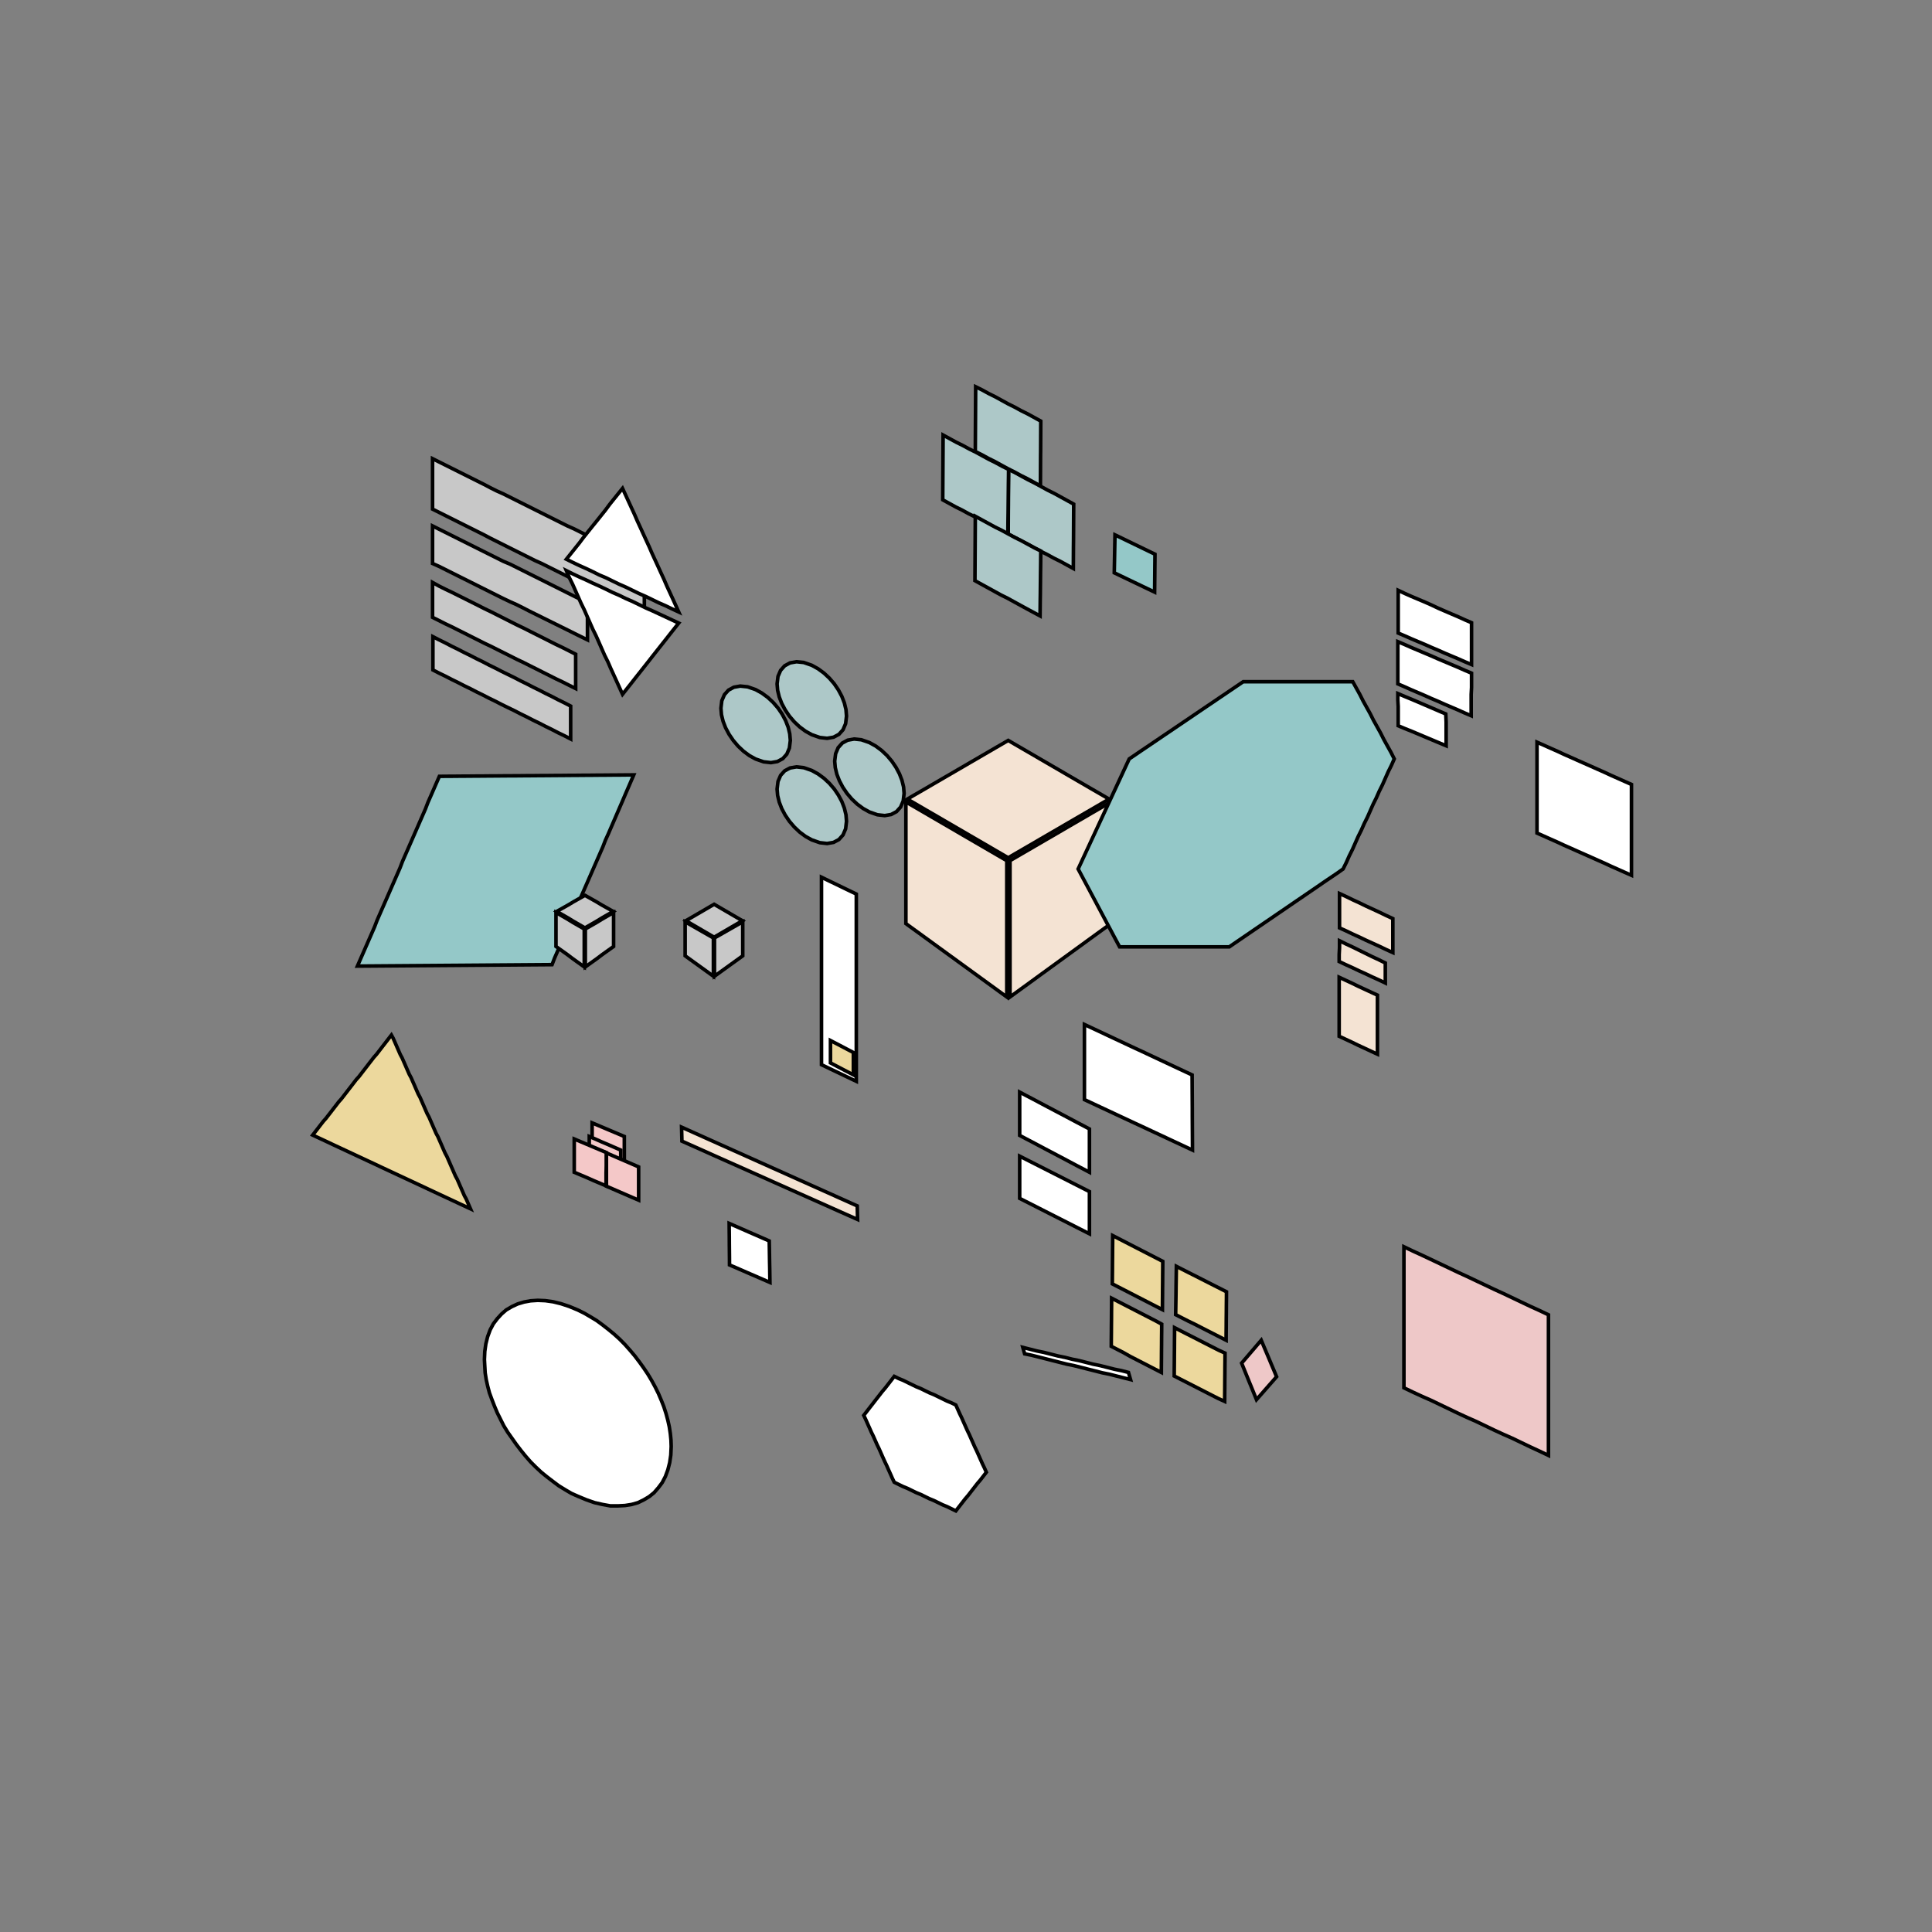 <!DOCTYPE svg>
<svg xmlns="http://www.w3.org/2000/svg" xmlns:xlink="http://www.w3.org/1999/xlink" width="1080" height="1080">
<rect width="100%" height="100%" fill="#808080" stroke="none"/>
<g transform="translate(540,540)">
<g transform="scale(2,2)">
<path stroke="rgb(0,0,0)" stroke-opacity="1" fill="rgb(148,200,200)" fill-opacity="1" id="bb1_2_" d="M-170.1 0.024 L-169.3 -1.805 L-168.5 -3.634 L-167.7 -5.463 L-166.9 -7.292 L-166.1 -9.12 L-165.3 -10.95 L-164.6 -12.78 L-163.8 -14.61 L-163 -16.44 L-162.2 -18.26 L-161.4 -20.09 L-160.6 -21.92 L-159.8 -23.75 L-159 -25.58 L-158.2 -27.41 L-157.5 -29.24 L-156.7 -31.07 L-155.9 -32.89 L-155.1 -34.72 L-154.3 -36.55 L-153.5 -38.38 L-152.7 -40.21 L-151.9 -42.04 L-151.1 -43.87 L-150.4 -45.7 L-149.6 -47.52 L-148.8 -49.35 L-148 -51.18 L-147.2 -53.01 L-145.2 -53.03 L-143.2 -53.04 L-141.2 -53.06 L-139.2 -53.07 L-137.1 -53.09 L-135.1 -53.1 L-133.1 -53.12 L-131.1 -53.13 L-129.1 -53.15 L-127.1 -53.16 L-125.1 -53.17 L-123.1 -53.19 L-121 -53.2 L-119 -53.22 L-117 -53.23 L-115 -53.25 L-113 -53.26 L-111 -53.28 L-109 -53.29 L-107 -53.31 L-104.9 -53.32 L-102.9 -53.34 L-100.9 -53.35 L-98.91 -53.37 L-96.89 -53.38 L-94.88 -53.4 L-92.87 -53.41 L-93.66 -51.58 L-94.45 -49.75 L-95.24 -47.93 L-96.02 -46.1 L-96.81 -44.27 L-97.6 -42.44 L-98.39 -40.61 L-99.18 -38.78 L-99.97 -36.95 L-100.8 -35.12 L-101.5 -33.3 L-102.3 -31.47 L-103.1 -29.64 L-103.9 -27.81 L-104.7 -25.98 L-105.5 -24.15 L-106.3 -22.32 L-107.1 -20.49 L-107.9 -18.67 L-108.6 -16.84 L-109.4 -15.01 L-110.2 -13.18 L-111 -11.35 L-111.8 -9.521 L-112.6 -7.693 L-113.4 -5.864 L-114.2 -4.035 L-115 -2.206 L-115.7 -0.378 L-117.8 -0.363 L-119.8 -0.348 L-121.8 -0.333 L-123.8 -0.318 L-125.8 -0.303 L-127.8 -0.288 L-129.8 -0.274 L-131.8 -0.259 L-133.9 -0.244 L-135.9 -0.229 L-137.9 -0.214 L-139.9 -0.199 L-141.9 -0.184 L-143.9 -0.17 L-145.9 -0.155 L-147.9 -0.14 L-149.9 -0.125 L-152 -0.11 L-154 -0.095 L-156 -0.08 L-158 -0.066 L-160 -0.051 L-162 -0.036 L-164 -0.021 L-166 -0.006 L-168.1 0.009 L-170.1 0.024 Z " />
<path stroke="rgb(0,0,0)" stroke-opacity="1" fill="rgb(236,216,157)" fill-opacity="1" id="pr2_1_" d="M72.7 104.6 L70.94 103.7 L69.18 102.8 L67.41 101.9 L65.65 101 L63.89 100.1 L62.13 99.25 L60.36 98.35 L58.6 97.45 L58.63 95.52 L58.66 93.59 L58.69 91.66 L58.71 89.74 L58.74 87.81 L58.77 85.88 L58.8 83.95 L60.55 84.84 L62.3 85.73 L64.05 86.61 L65.8 87.5 L67.55 88.39 L69.3 89.28 L71.05 90.16 L72.8 91.05 L72.79 92.99 L72.77 94.94 L72.76 96.88 L72.74 98.82 L72.73 100.8 L72.71 102.7 L72.7 104.6 Z " />
<path stroke="rgb(0,0,0)" stroke-opacity="1" fill="rgb(236,216,157)" fill-opacity="1" id="pr1_1_" d="M54.9 96.05 L53.15 95.15 L51.4 94.25 L49.65 93.35 L47.9 92.45 L46.15 91.55 L44.4 90.65 L42.65 89.75 L40.9 88.85 L40.91 86.92 L40.93 84.99 L40.94 83.06 L40.96 81.14 L40.97 79.21 L40.99 77.28 L41 75.35 L42.75 76.25 L44.5 77.15 L46.25 78.05 L48 78.95 L49.75 79.85 L51.5 80.75 L53.25 81.65 L55 82.55 L54.99 84.48 L54.97 86.41 L54.96 88.34 L54.94 90.26 L54.93 92.19 L54.91 94.12 L54.9 96.05 Z " />
<path stroke="rgb(0,0,0)" stroke-opacity="1" fill="rgb(236,216,157)" fill-opacity="1" id="pr3_1_" d="M54.6 113.6 L52.85 112.7 L51.1 111.8 L49.35 110.9 L47.6 110 L45.85 109.1 L44.1 108.1 L42.35 107.2 L40.6 106.3 L40.61 104.4 L40.63 102.5 L40.64 100.6 L40.66 98.64 L40.67 96.71 L40.69 94.78 L40.7 92.85 L42.45 93.75 L44.2 94.65 L45.95 95.55 L47.7 96.45 L49.45 97.35 L51.2 98.25 L52.95 99.15 L54.7 100.1 L54.69 102 L54.67 103.9 L54.66 105.8 L54.64 107.8 L54.63 109.7 L54.61 111.6 L54.6 113.6 Z " />
<path stroke="rgb(0,0,0)" stroke-opacity="1" fill="rgb(236,216,157)" fill-opacity="1" id="pr4_1_" d="M72.3 121.7 L70.54 120.9 L68.77 120 L67.01 119.1 L65.25 118.2 L63.49 117.3 L61.73 116.4 L59.96 115.5 L58.2 114.6 L58.21 112.7 L58.23 110.8 L58.24 108.9 L58.26 106.9 L58.27 105 L58.29 103.1 L58.3 101.1 L60.06 102 L61.82 102.9 L63.59 103.8 L65.35 104.7 L67.11 105.6 L68.87 106.5 L70.64 107.4 L72.4 108.2 L72.39 110.2 L72.37 112.1 L72.36 114 L72.34 116 L72.33 117.9 L72.31 119.8 L72.3 121.7 Z " />
<path stroke="rgb(0,0,0)" stroke-opacity="1" fill="rgb(238,200,200)" fill-opacity="1" id="ll1_1_" d="M162.8 136.8 L160.3 135.6 L157.7 134.4 L155.2 133.2 L152.7 132 L150.2 130.9 L147.6 129.7 L145.1 128.5 L142.6 127.3 L140.1 126.2 L137.5 125 L135 123.8 L132.5 122.6 L130 121.4 L127.5 120.3 L124.9 119.1 L122.4 117.9 L122.4 115.1 L122.4 112.3 L122.4 109.4 L122.4 106.6 L122.4 103.8 L122.4 101 L122.4 98.19 L122.4 95.37 L122.4 92.56 L122.4 89.74 L122.4 86.93 L122.4 84.11 L122.4 81.3 L122.4 78.48 L124.9 79.67 L127.5 80.86 L130 82.04 L132.5 83.23 L135 84.42 L137.5 85.61 L140.1 86.8 L142.6 87.99 L145.1 89.17 L147.6 90.36 L150.2 91.55 L152.7 92.74 L155.2 93.93 L157.7 95.12 L160.3 96.3 L162.8 97.49 L162.8 100.3 L162.8 103.1 L162.8 105.9 L162.8 108.7 L162.8 111.5 L162.8 114.3 L162.8 117.1 L162.8 119.9 L162.8 122.7 L162.8 125.5 L162.8 128.4 L162.8 131.2 L162.8 134 L162.8 136.8 Z " />
<path stroke="rgb(0,0,0)" stroke-opacity="1" fill="rgb(255,255,255)" fill-opacity="1" id="cl1_1_" d="M15.88 106.6 L17.85 107.1 L19.82 107.6 L21.79 108 L23.75 108.5 L25.72 109 L27.69 109.4 L29.66 109.9 L31.63 110.3 L33.6 110.8 L35.57 111.3 L37.54 111.7 L39.51 112.2 L41.48 112.7 L43.45 113.1 L45.41 113.6 L45.99 115.6 L44.02 115.1 L42.05 114.6 L40.07 114.1 L38.1 113.7 L36.13 113.2 L34.15 112.7 L32.18 112.2 L30.21 111.7 L28.23 111.3 L26.26 110.8 L24.28 110.3 L22.31 109.8 L20.34 109.3 L18.36 108.8 L16.39 108.4 L15.88 106.6 Z " />
<path stroke="rgb(0,0,0)" stroke-opacity="1" fill="rgb(255,255,255)" fill-opacity="1" id="a5_2_" d="M186 -50.75 L184.1 -51.59 L182.2 -52.44 L180.3 -53.28 L178.5 -54.12 L176.6 -54.96 L174.7 -55.81 L172.8 -56.65 L170.9 -57.49 L169 -58.34 L167.1 -59.18 L165.3 -60.02 L163.4 -60.86 L161.5 -61.71 L159.6 -62.55 L159.6 -60.6 L159.6 -58.64 L159.6 -56.69 L159.6 -54.73 L159.6 -52.78 L159.6 -50.83 L159.6 -48.87 L159.6 -46.92 L159.6 -44.97 L159.6 -43.01 L159.6 -41.06 L159.6 -39.1 L159.6 -37.15 L161.5 -36.31 L163.4 -35.46 L165.3 -34.62 L167.1 -33.78 L169 -32.94 L170.9 -32.09 L172.8 -31.25 L174.7 -30.41 L176.6 -29.56 L178.5 -28.72 L180.3 -27.88 L182.2 -27.04 L184.1 -26.19 L186 -25.35 L186 -27.3 L186 -29.26 L186 -31.21 L186 -33.17 L186 -35.12 L186 -37.07 L186 -39.03 L186 -40.98 L186 -42.93 L186 -44.89 L186 -46.84 L186 -48.8 L186 -50.75 Z " />
<path stroke="rgb(0,0,0)" stroke-opacity="1" fill="rgb(255,255,255)" fill-opacity="1" id="a6_2_" d="M63.3 51.45 L61.52 50.62 L59.75 49.79 L57.97 48.96 L56.19 48.13 L54.42 47.3 L52.64 46.47 L50.86 45.64 L49.09 44.81 L47.31 43.99 L45.54 43.16 L43.76 42.33 L41.98 41.5 L40.21 40.67 L38.43 39.84 L36.65 39.01 L34.88 38.18 L33.1 37.35 L33.1 35.25 L33.1 33.15 L33.1 31.05 L33.1 28.95 L33.1 26.85 L33.1 24.75 L33.1 22.65 L33.1 20.55 L33.1 18.45 L33.1 16.35 L34.87 17.18 L36.64 18.01 L38.41 18.84 L40.18 19.67 L41.95 20.5 L43.72 21.33 L45.49 22.16 L47.26 22.99 L49.04 23.81 L50.81 24.64 L52.58 25.47 L54.35 26.3 L56.12 27.13 L57.89 27.96 L59.66 28.79 L61.43 29.62 L63.2 30.45 L63.21 32.36 L63.22 34.27 L63.23 36.18 L63.24 38.09 L63.25 40 L63.25 41.9 L63.26 43.81 L63.27 45.72 L63.28 47.63 L63.29 49.54 L63.3 51.45 Z " />
<path stroke="rgb(0,0,0)" stroke-opacity="1" fill="rgb(148,200,200)" fill-opacity="1" id="rtr1_2_" d="M41.64 -120.5 L43.51 -119.6 L45.37 -118.7 L47.23 -117.8 L49.09 -116.9 L50.95 -116 L52.82 -115.1 L52.8 -113 L52.78 -110.9 L52.76 -108.7 L52.74 -106.6 L52.72 -104.5 L50.84 -105.4 L48.96 -106.3 L47.08 -107.2 L45.2 -108.1 L43.32 -109 L41.44 -109.9 L41.48 -112 L41.52 -114.1 L41.56 -116.3 L41.6 -118.4 L41.64 -120.5 Z " />
<path stroke="rgb(0,0,0)" stroke-opacity="1" fill="rgb(238,200,200)" fill-opacity="1" id="sg1_2_" d="M81.19 121.2 L80.5 119.5 L79.81 117.8 L79.11 116.1 L78.42 114.4 L77.73 112.7 L77.04 111 L78.41 109.4 L79.78 107.8 L81.15 106.2 L82.52 104.6 L83.23 106.3 L83.95 108 L84.67 109.7 L85.38 111.4 L86.1 113.1 L86.81 114.8 L85.41 116.4 L84 118 L82.6 119.6 L81.19 121.2 Z " />
<path stroke="rgb(0,0,0)" stroke-opacity="1" fill="rgb(255,255,255)" fill-opacity="1" id="a12_2_" d="M-54.8 88.45 L-56.68 87.63 L-58.56 86.81 L-60.45 86 L-62.33 85.18 L-64.21 84.36 L-66.1 83.55 L-66.11 81.61 L-66.13 79.68 L-66.15 77.75 L-66.16 75.81 L-66.18 73.88 L-66.2 71.95 L-64.33 72.76 L-62.46 73.58 L-60.6 74.4 L-58.73 75.21 L-56.86 76.03 L-55 76.85 L-54.96 78.78 L-54.93 80.71 L-54.9 82.65 L-54.86 84.58 L-54.83 86.51 L-54.8 88.45 Z " />
<path stroke="rgb(0,0,0)" stroke-opacity="1" fill="rgb(255,255,255)" fill-opacity="1" id="secscl1_2_" d="M-30.66 32.23 L-31.88 31.65 L-33.09 31.07 L-34.31 30.49 L-35.52 29.91 L-36.74 29.33 L-37.96 28.75 L-39.17 28.17 L-40.39 27.59 L-40.39 26.28 L-40.39 24.97 L-40.39 23.66 L-40.39 22.35 L-40.39 21.04 L-40.39 19.73 L-40.39 18.42 L-40.39 17.11 L-40.39 15.8 L-40.39 14.49 L-40.39 13.18 L-40.39 11.87 L-40.39 10.56 L-40.39 9.253 L-40.39 7.943 L-40.39 6.633 L-40.39 5.323 L-40.39 4.013 L-40.39 2.703 L-40.39 1.393 L-40.39 0.083 L-40.39 -1.227 L-40.39 -2.537 L-40.39 -3.847 L-40.39 -5.157 L-40.39 -6.467 L-40.39 -7.777 L-40.39 -9.087 L-40.39 -10.4 L-40.39 -11.71 L-40.39 -13.02 L-40.39 -14.33 L-40.39 -15.64 L-40.39 -16.95 L-40.39 -18.26 L-40.39 -19.57 L-40.39 -20.88 L-40.39 -22.19 L-40.39 -23.5 L-40.39 -24.81 L-39.17 -24.22 L-37.96 -23.63 L-36.74 -23.05 L-35.52 -22.46 L-34.31 -21.87 L-33.09 -21.28 L-31.88 -20.7 L-30.66 -20.11 L-30.66 -18.8 L-30.66 -17.49 L-30.66 -16.19 L-30.66 -14.88 L-30.66 -13.57 L-30.66 -12.26 L-30.66 -10.95 L-30.66 -9.643 L-30.66 -8.335 L-30.66 -7.026 L-30.66 -5.718 L-30.66 -4.41 L-30.66 -3.101 L-30.66 -1.793 L-30.66 -0.484 L-30.66 0.824 L-30.66 2.132 L-30.66 3.441 L-30.66 4.749 L-30.66 6.058 L-30.66 7.366 L-30.66 8.674 L-30.66 9.983 L-30.66 11.29 L-30.66 12.6 L-30.66 13.91 L-30.66 15.22 L-30.66 16.52 L-30.66 17.83 L-30.66 19.14 L-30.66 20.45 L-30.66 21.76 L-30.66 23.07 L-30.66 24.37 L-30.66 25.68 L-30.66 26.99 L-30.66 28.3 L-30.66 29.61 L-30.66 30.92 L-30.66 32.23 Z " />
<path stroke="rgb(0,0,0)" stroke-opacity="1" fill="rgb(255,255,255)" fill-opacity="1" id="a7_1_" d="M141.3 -84.25 L139.4 -85.05 L137.6 -85.85 L135.7 -86.65 L133.8 -87.45 L132 -88.25 L130.1 -89.05 L128.3 -89.85 L126.4 -90.65 L124.5 -91.45 L122.7 -92.25 L120.8 -93.05 L120.8 -95.03 L120.8 -97.02 L120.8 -99 L120.8 -101 L120.8 -103 L120.8 -105 L122.7 -104.1 L124.5 -103.3 L126.4 -102.5 L128.3 -101.7 L130.1 -100.9 L132 -100 L133.8 -99.22 L135.7 -98.4 L137.6 -97.59 L139.4 -96.77 L141.3 -95.95 L141.3 -94 L141.3 -92.05 L141.3 -90.1 L141.3 -88.15 L141.3 -86.2 L141.3 -84.25 Z " />
<path stroke="rgb(0,0,0)" stroke-opacity="1" fill="rgb(255,255,255)" fill-opacity="1" id="a8_1_" d="M141.2 -69.95 L139.3 -70.76 L137.5 -71.57 L135.6 -72.38 L133.7 -73.19 L131.9 -74 L130 -74.8 L128.2 -75.61 L126.3 -76.42 L124.4 -77.23 L122.6 -78.04 L120.7 -78.85 L120.7 -80.82 L120.7 -82.78 L120.7 -84.75 L120.7 -86.72 L120.7 -88.68 L120.7 -90.65 L122.6 -89.85 L124.4 -89.05 L126.3 -88.25 L128.2 -87.45 L130.1 -86.65 L131.9 -85.85 L133.8 -85.05 L135.7 -84.25 L137.6 -83.45 L139.4 -82.65 L141.3 -81.85 L141.3 -79.87 L141.3 -77.88 L141.2 -75.9 L141.2 -73.92 L141.2 -71.93 L141.2 -69.95 Z " />
<path stroke="rgb(0,0,0)" stroke-opacity="1" fill="rgb(255,255,255)" fill-opacity="1" id="a9_1_" d="M134.2 -61.55 L132.3 -62.35 L130.4 -63.15 L128.5 -63.95 L126.6 -64.75 L124.7 -65.55 L122.7 -66.35 L120.8 -67.15 L120.8 -68.95 L120.8 -70.75 L120.8 -72.55 L120.7 -74.35 L120.7 -76.15 L122.6 -75.34 L124.6 -74.52 L126.5 -73.71 L128.4 -72.89 L130.3 -72.08 L132.2 -71.26 L134.1 -70.45 L134.2 -68.23 L134.2 -66 L134.2 -63.77 L134.2 -61.55 Z " />
<path stroke="rgb(0,0,0)" stroke-opacity="1" fill="rgb(255,255,255)" fill-opacity="1" id="a17_1_" d="M34.5 57.65 L32.73 56.71 L30.95 55.78 L29.18 54.84 L27.41 53.9 L25.64 52.97 L23.86 52.03 L22.09 51.1 L20.32 50.16 L18.55 49.22 L16.77 48.29 L15 47.35 L15 45.33 L15 43.32 L15 41.3 L15 39.28 L15 37.27 L15 35.25 L16.77 36.19 L18.55 37.12 L20.32 38.06 L22.09 39 L23.86 39.93 L25.64 40.87 L27.41 41.8 L29.18 42.74 L30.95 43.68 L32.73 44.61 L34.5 45.55 L34.5 47.57 L34.5 49.58 L34.5 51.6 L34.5 53.62 L34.5 55.63 L34.5 57.65 Z " />
<path stroke="rgb(0,0,0)" stroke-opacity="1" fill="rgb(255,255,255)" fill-opacity="1" id="a16_1_" d="M34.5 74.85 L32.73 73.95 L30.95 73.05 L29.18 72.15 L27.41 71.25 L25.64 70.35 L23.86 69.45 L22.09 68.55 L20.32 67.65 L18.55 66.75 L16.77 65.85 L15 64.95 L15 62.98 L15 61.02 L15 59.05 L15 57.08 L15 55.12 L15 53.15 L16.77 54.05 L18.55 54.95 L20.32 55.85 L22.09 56.75 L23.86 57.65 L25.64 58.55 L27.41 59.45 L29.18 60.35 L30.95 61.25 L32.73 62.15 L34.5 63.05 L34.5 65.02 L34.5 66.98 L34.5 68.95 L34.5 70.92 L34.5 72.88 L34.5 74.85 Z " />
<path stroke="rgb(0,0,0)" stroke-opacity="1" fill="rgb(236,216,157)" fill-opacity="1" id="scltrs1_1_" d="M-31.48 30.43 L-32.39 29.95 L-33.31 29.47 L-34.22 29 L-35.14 28.52 L-36.05 28.04 L-36.97 27.56 L-37.88 27.08 L-37.88 26.04 L-37.88 25 L-37.88 23.95 L-37.88 22.91 L-37.88 21.87 L-37.88 20.83 L-36.97 21.31 L-36.05 21.78 L-35.14 22.26 L-34.22 22.74 L-33.31 23.22 L-32.39 23.7 L-31.48 24.18 L-31.48 25.22 L-31.48 26.26 L-31.48 27.31 L-31.48 28.35 L-31.48 29.39 L-31.48 30.43 Z " />
<path stroke="rgb(0,0,0)" stroke-opacity="1" fill="rgb(244,227,211)" fill-opacity="1" id="a15_1_" d="M119.3 -3.75 L117.4 -4.613 L115.6 -5.475 L113.7 -6.338 L111.8 -7.2 L110 -8.063 L108.1 -8.925 L106.3 -9.788 L104.4 -10.65 L104.4 -12.57 L104.4 -14.49 L104.4 -16.41 L104.4 -18.33 L104.4 -20.25 L106.3 -19.38 L108.1 -18.5 L110 -17.63 L111.8 -16.75 L113.7 -15.88 L115.6 -15 L117.4 -14.13 L119.3 -13.25 L119.3 -11.35 L119.3 -9.45 L119.3 -7.55 L119.3 -5.65 L119.3 -3.75 Z " />
<path stroke="rgb(0,0,0)" stroke-opacity="1" fill="rgb(244,227,211)" fill-opacity="1" id="a14_1_" d="M117.2 4.75 L115.4 3.893 L113.5 3.036 L111.7 2.179 L109.8 1.321 L108 0.464 L106.1 -0.393 L104.3 -1.25 L104.3 -3.183 L104.4 -5.117 L104.4 -7.05 L106.2 -6.164 L108.1 -5.279 L109.9 -4.393 L111.7 -3.507 L113.5 -2.621 L115.4 -1.736 L117.2 -0.85 L117.2 1.017 L117.2 2.883 L117.2 4.75 Z " />
<path stroke="rgb(0,0,0)" stroke-opacity="1" fill="rgb(244,227,211)" fill-opacity="1" id="a13_1_" d="M115 24.65 L113.2 23.82 L111.4 22.98 L109.6 22.15 L107.9 21.32 L106.1 20.48 L104.3 19.65 L104.3 17.59 L104.3 15.52 L104.3 13.46 L104.3 11.4 L104.3 9.337 L104.3 7.275 L104.3 5.212 L104.3 3.15 L106.1 3.983 L107.9 4.817 L109.6 5.65 L111.4 6.483 L113.2 7.317 L115 8.15 L115 10.21 L115 12.27 L115 14.34 L115 16.4 L115 18.46 L115 20.52 L115 22.59 L115 24.65 Z " />
<path stroke="rgb(0,0,0)" stroke-opacity="1" fill="rgb(200,200,200)" fill-opacity="1" id="a1_2_" d="M-110.5 -63.45 L-112.2 -64.33 L-114 -65.2 L-115.7 -66.08 L-117.5 -66.96 L-119.2 -67.84 L-121 -68.71 L-122.7 -69.59 L-124.5 -70.47 L-126.2 -71.35 L-128 -72.22 L-129.8 -73.1 L-131.5 -73.98 L-133.3 -74.85 L-135 -75.73 L-136.8 -76.61 L-138.5 -77.49 L-140.3 -78.36 L-142 -79.24 L-143.8 -80.12 L-145.5 -81 L-147.3 -81.87 L-149 -82.75 L-149 -84.61 L-149 -86.47 L-149 -88.33 L-149 -90.19 L-149 -92.05 L-147.3 -91.17 L-145.5 -90.29 L-143.8 -89.4 L-142 -88.52 L-140.3 -87.64 L-138.5 -86.76 L-136.8 -85.88 L-135 -85 L-133.3 -84.11 L-131.5 -83.23 L-129.8 -82.35 L-128 -81.47 L-126.2 -80.59 L-124.5 -79.7 L-122.7 -78.82 L-121 -77.94 L-119.2 -77.06 L-117.5 -76.18 L-115.7 -75.3 L-114 -74.41 L-112.2 -73.53 L-110.5 -72.65 L-110.5 -70.81 L-110.5 -68.97 L-110.5 -67.13 L-110.5 -65.29 L-110.5 -63.45 Z " />
<path stroke="rgb(0,0,0)" stroke-opacity="1" fill="rgb(200,200,200)" fill-opacity="1" id="a4_2_" d="M-89.9 -98.15 L-91.69 -99.04 L-93.49 -99.94 L-95.28 -100.8 L-97.08 -101.7 L-98.87 -102.6 L-100.7 -103.5 L-102.5 -104.4 L-104.3 -105.3 L-106 -106.2 L-107.8 -107.1 L-109.6 -108 L-111.4 -108.9 L-113.2 -109.8 L-115 -110.7 L-116.8 -111.6 L-118.6 -112.5 L-120.4 -113.3 L-122.2 -114.2 L-124 -115.1 L-125.8 -116 L-127.6 -116.9 L-129.4 -117.8 L-131.2 -118.7 L-133 -119.6 L-134.7 -120.5 L-136.5 -121.4 L-138.3 -122.3 L-140.1 -123.2 L-141.9 -124.1 L-143.7 -125 L-145.5 -125.9 L-147.3 -126.8 L-149.1 -127.7 L-149.1 -129.7 L-149.1 -131.7 L-149.1 -133.7 L-149.1 -135.7 L-149.1 -137.7 L-149.1 -139.7 L-149.1 -141.8 L-147.3 -140.9 L-145.5 -140 L-143.7 -139.1 L-141.9 -138.2 L-140.1 -137.3 L-138.3 -136.4 L-136.5 -135.5 L-134.7 -134.6 L-133 -133.7 L-131.2 -132.8 L-129.4 -132 L-127.6 -131.1 L-125.8 -130.2 L-124 -129.3 L-122.2 -128.4 L-120.4 -127.5 L-118.6 -126.6 L-116.8 -125.7 L-115 -124.8 L-113.2 -123.9 L-111.4 -123 L-109.6 -122.2 L-107.8 -121.3 L-106 -120.4 L-104.3 -119.5 L-102.5 -118.6 L-100.7 -117.7 L-98.87 -116.8 L-97.08 -115.9 L-95.28 -115 L-93.49 -114.1 L-91.69 -113.2 L-89.9 -112.3 L-89.9 -110.3 L-89.9 -108.3 L-89.9 -106.3 L-89.9 -104.2 L-89.9 -102.2 L-89.9 -100.2 L-89.9 -98.15 Z " />
<path stroke="rgb(0,0,0)" stroke-opacity="1" fill="rgb(200,200,200)" fill-opacity="1" id="a2_1_" d="M-109.1 -77.55 L-110.9 -78.45 L-112.7 -79.36 L-114.6 -80.26 L-116.4 -81.17 L-118.2 -82.07 L-120 -82.98 L-121.8 -83.88 L-123.6 -84.79 L-125.5 -85.69 L-127.3 -86.6 L-129.1 -87.5 L-130.9 -88.4 L-132.7 -89.31 L-134.6 -90.21 L-136.4 -91.12 L-138.2 -92.02 L-140 -92.93 L-141.8 -93.83 L-143.6 -94.74 L-145.5 -95.64 L-147.3 -96.55 L-149.1 -97.45 L-149.1 -99.39 L-149.1 -101.3 L-149.1 -103.3 L-149.1 -105.2 L-149.1 -107.2 L-147.3 -106.2 L-145.5 -105.3 L-143.6 -104.4 L-141.8 -103.5 L-140 -102.6 L-138.2 -101.7 L-136.4 -100.8 L-134.6 -99.88 L-132.7 -98.97 L-130.9 -98.06 L-129.1 -97.15 L-127.3 -96.24 L-125.5 -95.33 L-123.6 -94.42 L-121.8 -93.51 L-120 -92.6 L-118.2 -91.7 L-116.4 -90.79 L-114.6 -89.88 L-112.7 -88.97 L-110.9 -88.06 L-109.1 -87.15 L-109.1 -85.23 L-109.1 -83.31 L-109.1 -81.39 L-109.1 -79.47 L-109.1 -77.55 Z " />
<path stroke="rgb(0,0,0)" stroke-opacity="1" fill="rgb(200,200,200)" fill-opacity="1" id="a3_1_" d="M-105.8 -91.15 L-107.6 -92.04 L-109.4 -92.93 L-111.2 -93.83 L-113 -94.72 L-114.8 -95.61 L-116.6 -96.5 L-118.4 -97.39 L-120.2 -98.28 L-122 -99.17 L-123.8 -100.1 L-125.6 -101 L-127.4 -101.8 L-129.3 -102.7 L-131.1 -103.6 L-132.9 -104.5 L-134.7 -105.4 L-136.5 -106.3 L-138.3 -107.2 L-140.1 -108.1 L-141.9 -109 L-143.7 -109.9 L-145.5 -110.8 L-147.3 -111.7 L-149.1 -112.5 L-149.1 -114.6 L-149.1 -116.7 L-149.1 -118.8 L-149.1 -120.9 L-149.1 -123 L-147.3 -122.1 L-145.5 -121.2 L-143.7 -120.3 L-141.9 -119.4 L-140.1 -118.5 L-138.3 -117.6 L-136.5 -116.7 L-134.7 -115.8 L-132.9 -114.9 L-131.1 -114 L-129.3 -113.1 L-127.4 -112.3 L-125.6 -111.4 L-123.8 -110.5 L-122 -109.6 L-120.2 -108.7 L-118.4 -107.8 L-116.6 -106.9 L-114.8 -106 L-113 -105.1 L-111.2 -104.2 L-109.4 -103.3 L-107.6 -102.4 L-105.8 -101.5 L-105.8 -99.47 L-105.8 -97.39 L-105.8 -95.31 L-105.8 -93.23 L-105.8 -91.15 Z " />
<path stroke="rgb(0,0,0)" stroke-opacity="1" fill="rgb(244,227,211)" fill-opacity="1" id="a11_1_" d="M-30.3 70.85 L-32.12 70.04 L-33.94 69.23 L-35.76 68.42 L-37.57 67.61 L-39.39 66.79 L-41.21 65.98 L-43.03 65.17 L-44.85 64.36 L-46.67 63.55 L-48.49 62.74 L-50.3 61.93 L-52.12 61.12 L-53.94 60.31 L-55.76 59.49 L-57.58 58.68 L-59.4 57.87 L-61.21 57.06 L-63.03 56.25 L-64.85 55.44 L-66.67 54.63 L-68.49 53.82 L-70.31 53.01 L-72.13 52.19 L-73.94 51.38 L-75.76 50.57 L-77.58 49.76 L-79.4 48.95 L-79.45 47 L-79.5 45.05 L-77.68 45.86 L-75.86 46.68 L-74.04 47.49 L-72.23 48.31 L-70.41 49.12 L-68.59 49.94 L-66.77 50.75 L-64.95 51.57 L-63.13 52.38 L-61.31 53.2 L-59.5 54.01 L-57.68 54.83 L-55.86 55.64 L-54.04 56.46 L-52.22 57.27 L-50.4 58.09 L-48.59 58.9 L-46.77 59.72 L-44.95 60.53 L-43.13 61.35 L-41.31 62.16 L-39.49 62.98 L-37.67 63.79 L-35.86 64.61 L-34.04 65.42 L-32.22 66.24 L-30.4 67.05 L-30.35 68.95 L-30.3 70.85 Z " />
<path stroke="rgb(0,0,0)" stroke-opacity="1" fill="rgb(244,200,200)" fill-opacity="1" id="fus1_1_" d="M-95.5 56.95 L-97.3 56.19 L-99.1 55.43 L-100.9 54.67 L-102.7 53.91 L-104.5 53.15 L-104.5 51.29 L-104.5 49.43 L-104.5 47.57 L-104.5 45.71 L-104.5 43.85 L-102.7 44.61 L-100.9 45.37 L-99.1 46.13 L-97.3 46.89 L-95.5 47.65 L-95.5 49.51 L-95.5 51.37 L-95.5 53.23 L-95.5 55.09 L-95.5 56.95 Z " />
<path stroke="rgb(0,0,0)" stroke-opacity="1" fill="rgb(244,200,200)" fill-opacity="1" id="fus2_1_" d="M-96.5 60.95 L-98.3 60.17 L-100.1 59.39 L-101.9 58.61 L-103.7 57.83 L-105.5 57.05 L-105.5 55.17 L-105.4 53.29 L-105.4 51.41 L-105.3 49.53 L-105.3 47.65 L-103.5 48.41 L-101.8 49.17 L-100 49.93 L-98.26 50.69 L-96.5 51.45 L-96.5 53.35 L-96.5 55.25 L-96.5 57.15 L-96.5 59.05 L-96.5 60.95 Z " />
<path stroke="rgb(0,0,0)" stroke-opacity="1" fill="rgb(244,200,200)" fill-opacity="1" id="fus3_1_" d="M-100.6 61.45 L-102.4 60.69 L-104.2 59.93 L-105.9 59.17 L-107.7 58.41 L-109.5 57.65 L-109.5 55.79 L-109.5 53.93 L-109.5 52.07 L-109.5 50.21 L-109.5 48.35 L-107.7 49.11 L-105.9 49.87 L-104.1 50.63 L-102.3 51.39 L-100.5 52.15 L-100.5 54.01 L-100.5 55.87 L-100.6 57.73 L-100.6 59.59 L-100.6 61.45 Z " />
<path stroke="rgb(0,0,0)" stroke-opacity="1" fill="rgb(244,200,200)" fill-opacity="1" id="fus4_1_" d="M-91.5 65.45 L-93.3 64.67 L-95.1 63.89 L-96.9 63.11 L-98.7 62.33 L-100.5 61.55 L-100.5 59.69 L-100.5 57.83 L-100.5 55.97 L-100.5 54.11 L-100.5 52.25 L-98.7 53.03 L-96.9 53.81 L-95.1 54.59 L-93.3 55.37 L-91.5 56.15 L-91.5 58.01 L-91.5 59.87 L-91.5 61.73 L-91.5 63.59 L-91.5 65.45 Z " />
<path stroke="rgb(0,0,0)" stroke-opacity="1" fill="rgb(173,200,200)" fill-opacity="1" id="swap1_1_" d="M30 -111.1 L28.18 -112.1 L26.36 -113.1 L24.54 -114 L22.72 -115 L20.9 -115.9 L19.08 -116.9 L17.26 -117.9 L15.44 -118.8 L13.62 -119.8 L11.8 -120.7 L11.81 -122.8 L11.82 -124.8 L11.83 -126.8 L11.85 -128.8 L11.86 -130.8 L11.87 -132.8 L11.88 -134.8 L11.89 -136.8 L11.9 -138.8 L13.72 -137.9 L15.54 -136.9 L17.36 -135.9 L19.18 -135 L21 -134 L22.82 -133 L24.64 -132.1 L26.46 -131.1 L28.28 -130.1 L30.1 -129.1 L30.09 -127.1 L30.08 -125.1 L30.07 -123.1 L30.06 -121.1 L30.05 -119.1 L30.03 -117.1 L30.02 -115.1 L30.01 -113.1 L30 -111.1 Z " />
<path stroke="rgb(0,0,0)" stroke-opacity="1" fill="rgb(173,200,200)" fill-opacity="1" id="swap3_1_" d="M20.8 -134.2 L18.98 -135.2 L17.16 -136.2 L15.34 -137.1 L13.52 -138.1 L11.7 -139 L9.88 -140 L8.06 -141 L6.24 -141.9 L4.42 -142.9 L2.6 -143.8 L2.611 -145.9 L2.622 -147.9 L2.633 -149.9 L2.644 -151.9 L2.656 -153.9 L2.667 -155.9 L2.678 -157.9 L2.689 -159.9 L2.7 -161.9 L4.52 -161 L6.34 -160 L8.16 -159.1 L9.98 -158.1 L11.8 -157.1 L13.62 -156.2 L15.44 -155.2 L17.26 -154.3 L19.08 -153.3 L20.9 -152.3 L20.89 -150.3 L20.88 -148.3 L20.87 -146.3 L20.86 -144.3 L20.84 -142.3 L20.83 -140.3 L20.82 -138.3 L20.81 -136.3 L20.8 -134.2 Z " />
<path stroke="rgb(0,0,0)" stroke-opacity="1" fill="rgb(173,200,200)" fill-opacity="1" id="swap2_1_" d="M11.7 -120.7 L9.879 -121.6 L8.059 -122.6 L6.239 -123.5 L4.419 -124.5 L2.599 -125.5 L0.779 -126.4 L-1.041 -127.4 L-2.861 -128.3 L-4.681 -129.3 L-6.501 -130.3 L-6.49 -132.3 L-6.479 -134.3 L-6.468 -136.3 L-6.457 -138.3 L-6.446 -140.3 L-6.435 -142.3 L-6.423 -144.3 L-6.412 -146.3 L-6.401 -148.4 L-4.571 -147.4 L-2.741 -146.4 L-0.911 -145.5 L0.919 -144.5 L2.749 -143.6 L4.579 -142.6 L6.409 -141.6 L8.239 -140.7 L10.07 -139.7 L11.9 -138.8 L11.88 -136.7 L11.85 -134.7 L11.83 -132.7 L11.81 -130.7 L11.79 -128.7 L11.77 -126.7 L11.74 -124.7 L11.72 -122.7 L11.7 -120.7 Z " />
<path stroke="rgb(0,0,0)" stroke-opacity="1" fill="rgb(173,200,200)" fill-opacity="1" id="swap4_1_" d="M20.7 -97.85 L18.88 -98.83 L17.06 -99.81 L15.24 -100.8 L13.42 -101.8 L11.6 -102.8 L9.78 -103.7 L7.96 -104.7 L6.14 -105.7 L4.32 -106.7 L2.5 -107.7 L2.511 -109.7 L2.522 -111.7 L2.533 -113.7 L2.544 -115.7 L2.556 -117.7 L2.567 -119.7 L2.578 -121.7 L2.589 -123.7 L2.6 -125.7 L4.43 -124.7 L6.26 -123.7 L8.09 -122.7 L9.92 -121.8 L11.75 -120.8 L13.58 -119.8 L15.41 -118.9 L17.24 -117.9 L19.07 -116.9 L20.9 -116 L20.88 -113.9 L20.86 -111.9 L20.83 -109.9 L20.81 -107.9 L20.79 -105.9 L20.77 -103.9 L20.74 -101.9 L20.72 -99.86 L20.7 -97.85 Z " />
<path stroke="rgb(0,0,0)" stroke-opacity="1" fill="rgb(244,227,211)" fill-opacity="1" id="a10_5_" d="M40 -46.65 L38.24 -45.63 L36.48 -44.6 L34.71 -43.57 L32.95 -42.55 L31.19 -41.53 L29.42 -40.5 L27.66 -39.48 L25.9 -38.45 L24.14 -37.43 L22.37 -36.4 L20.61 -35.38 L18.85 -34.35 L17.09 -33.33 L15.32 -32.3 L13.56 -31.28 L11.8 -30.25 L10.04 -31.28 L8.275 -32.3 L6.512 -33.33 L4.75 -34.35 L2.987 -35.38 L1.225 -36.4 L-0.537 -37.43 L-2.3 -38.45 L-4.063 -39.48 L-5.825 -40.5 L-7.587 -41.53 L-9.35 -42.55 L-11.11 -43.57 L-12.87 -44.6 L-14.64 -45.63 L-16.4 -46.65 L-14.64 -47.68 L-12.87 -48.7 L-11.11 -49.72 L-9.35 -50.75 L-7.587 -51.77 L-5.825 -52.8 L-4.063 -53.82 L-2.3 -54.85 L-0.537 -55.87 L1.225 -56.9 L2.987 -57.92 L4.75 -58.95 L6.512 -59.97 L8.275 -61 L10.04 -62.02 L11.8 -63.05 L13.56 -62.02 L15.32 -61 L17.09 -59.97 L18.85 -58.95 L20.61 -57.92 L22.37 -56.9 L24.14 -55.87 L25.9 -54.85 L27.66 -53.82 L29.42 -52.8 L31.19 -51.77 L32.95 -50.75 L34.71 -49.72 L36.48 -48.7 L38.24 -47.68 L40 -46.65 Z " />
<path stroke="rgb(0,0,0)" stroke-opacity="1" fill="rgb(244,227,211)" fill-opacity="1" id="a10_4_" d="M40.5 -11.85 L40.5 -13.85 L40.5 -15.85 L40.5 -17.85 L40.5 -19.85 L40.5 -21.85 L40.5 -23.85 L40.5 -25.85 L40.5 -27.85 L40.5 -29.85 L40.5 -31.85 L40.5 -33.85 L40.5 -35.85 L40.5 -37.85 L40.5 -39.85 L40.5 -41.85 L40.5 -43.85 L40.5 -45.85 L38.74 -44.83 L36.98 -43.8 L35.21 -42.78 L33.45 -41.75 L31.69 -40.73 L29.92 -39.7 L28.16 -38.68 L26.4 -37.65 L24.64 -36.62 L22.87 -35.6 L21.11 -34.57 L19.35 -33.55 L17.59 -32.52 L15.82 -31.5 L14.06 -30.47 L12.3 -29.45 L12.3 -27.44 L12.3 -25.44 L12.3 -23.43 L12.3 -21.43 L12.3 -19.42 L12.3 -17.42 L12.3 -15.41 L12.3 -13.41 L12.3 -11.4 L12.3 -9.397 L12.3 -7.392 L12.3 -5.387 L12.3 -3.382 L12.3 -1.376 L12.3 0.629 L12.3 2.634 L12.3 4.639 L12.3 6.645 L12.3 8.65 L13.96 7.444 L15.62 6.238 L17.28 5.032 L18.94 3.826 L20.59 2.621 L22.25 1.415 L23.91 0.209 L25.57 -0.997 L27.23 -2.203 L28.89 -3.409 L30.55 -4.615 L32.21 -5.821 L33.86 -7.026 L35.52 -8.232 L37.18 -9.438 L38.84 -10.64 L40.5 -11.85 Z " />
<path stroke="rgb(0,0,0)" stroke-opacity="1" fill="rgb(244,227,211)" fill-opacity="1" id="a10_3_" d="M-16.8 -45.85 L-16.8 -43.85 L-16.8 -41.85 L-16.8 -39.85 L-16.8 -37.85 L-16.8 -35.85 L-16.8 -33.85 L-16.8 -31.85 L-16.8 -29.85 L-16.8 -27.85 L-16.8 -25.85 L-16.8 -23.85 L-16.8 -21.85 L-16.8 -19.85 L-16.8 -17.85 L-16.8 -15.85 L-16.8 -13.85 L-16.8 -11.85 L-15.14 -10.64 L-13.48 -9.438 L-11.82 -8.232 L-10.16 -7.026 L-8.506 -5.821 L-6.847 -4.615 L-5.188 -3.409 L-3.529 -2.203 L-1.871 -0.997 L-0.212 0.209 L1.447 1.415 L3.106 2.621 L4.765 3.826 L6.424 5.032 L8.082 6.238 L9.741 7.444 L11.4 8.65 L11.4 6.645 L11.4 4.639 L11.4 2.634 L11.4 0.629 L11.4 -1.376 L11.4 -3.382 L11.4 -5.387 L11.4 -7.392 L11.4 -9.397 L11.4 -11.4 L11.4 -13.41 L11.4 -15.41 L11.4 -17.42 L11.4 -19.42 L11.4 -21.43 L11.4 -23.43 L11.4 -25.44 L11.4 -27.44 L11.4 -29.45 L9.637 -30.47 L7.875 -31.5 L6.112 -32.52 L4.35 -33.55 L2.587 -34.57 L0.825 -35.6 L-0.938 -36.62 L-2.7 -37.65 L-4.462 -38.68 L-6.225 -39.7 L-7.987 -40.73 L-9.75 -41.75 L-11.51 -42.78 L-13.27 -43.8 L-15.04 -44.83 L-16.8 -45.85 Z " />
<path stroke="rgb(0,0,0)" stroke-opacity="1" fill="rgb(200,200,200)" fill-opacity="1" id="circ1_5_" d="M-62.5 -12.65 L-64.08 -11.73 L-65.66 -10.81 L-67.24 -9.886 L-68.82 -8.966 L-70.4 -8.046 L-71.98 -8.966 L-73.56 -9.886 L-75.14 -10.81 L-76.72 -11.73 L-78.3 -12.65 L-76.72 -13.57 L-75.14 -14.49 L-73.56 -15.41 L-71.98 -16.33 L-70.4 -17.25 L-68.82 -16.33 L-67.24 -15.41 L-65.66 -14.49 L-64.08 -13.57 L-62.5 -12.65 Z " />
<path stroke="rgb(0,0,0)" stroke-opacity="1" fill="rgb(200,200,200)" fill-opacity="1" id="circ1_4_" d="M-62.4 -2.846 L-62.4 -4.746 L-62.4 -6.646 L-62.4 -8.546 L-62.4 -10.45 L-62.4 -12.35 L-63.98 -11.45 L-65.56 -10.55 L-67.14 -9.646 L-68.72 -8.746 L-70.3 -7.846 L-70.3 -5.706 L-70.3 -3.566 L-70.3 -1.426 L-70.3 0.714 L-70.3 2.854 L-68.72 1.714 L-67.14 0.574 L-65.56 -0.566 L-63.98 -1.706 L-62.4 -2.846 Z " />
<path stroke="rgb(0,0,0)" stroke-opacity="1" fill="rgb(200,200,200)" fill-opacity="1" id="circ1_3_" d="M-78.5 -12.35 L-78.5 -10.45 L-78.5 -8.546 L-78.5 -6.646 L-78.5 -4.746 L-78.5 -2.846 L-76.92 -1.706 L-75.34 -0.566 L-73.76 0.574 L-72.18 1.714 L-70.6 2.854 L-70.6 0.714 L-70.6 -1.426 L-70.6 -3.566 L-70.6 -5.706 L-70.6 -7.846 L-72.18 -8.746 L-73.76 -9.646 L-75.34 -10.55 L-76.92 -11.45 L-78.5 -12.35 Z " />
<path stroke="rgb(0,0,0)" stroke-opacity="1" fill="rgb(200,200,200)" fill-opacity="1" id="circ2_5_" d="M-98.6 -15.25 L-100.2 -14.33 L-101.8 -13.41 L-103.3 -12.49 L-104.9 -11.57 L-106.5 -10.65 L-108.1 -11.57 L-109.7 -12.49 L-111.2 -13.41 L-112.8 -14.33 L-114.4 -15.25 L-112.8 -16.15 L-111.2 -17.05 L-109.7 -17.95 L-108.1 -18.85 L-106.5 -19.75 L-104.9 -18.85 L-103.3 -17.95 L-101.8 -17.05 L-100.2 -16.15 L-98.6 -15.25 Z " />
<path stroke="rgb(0,0,0)" stroke-opacity="1" fill="rgb(200,200,200)" fill-opacity="1" id="circ2_4_" d="M-98.5 -5.454 L-98.5 -7.354 L-98.5 -9.254 L-98.5 -11.15 L-98.5 -13.05 L-98.5 -14.95 L-100.1 -14.03 L-101.7 -13.11 L-103.2 -12.19 L-104.8 -11.27 L-106.4 -10.35 L-106.4 -8.234 L-106.4 -6.114 L-106.4 -3.994 L-106.4 -1.874 L-106.4 0.246 L-104.8 -0.894 L-103.2 -2.034 L-101.7 -3.174 L-100.1 -4.314 L-98.5 -5.454 Z " />
<path stroke="rgb(0,0,0)" stroke-opacity="1" fill="rgb(200,200,200)" fill-opacity="1" id="circ2_3_" d="M-114.6 -14.95 L-114.6 -13.05 L-114.6 -11.15 L-114.6 -9.254 L-114.6 -7.354 L-114.6 -5.454 L-113 -4.314 L-111.4 -3.174 L-109.9 -2.034 L-108.3 -0.894 L-106.7 0.246 L-106.7 -1.874 L-106.7 -3.994 L-106.7 -6.114 L-106.7 -8.234 L-106.7 -10.35 L-108.3 -11.27 L-109.9 -12.19 L-111.4 -13.11 L-113 -14.03 L-114.6 -14.95 Z " />
<path stroke="rgb(0,0,0)" stroke-opacity="1" fill="rgb(148,200,200)" fill-opacity="1" id="bb1" d="M105.4 -27.12 L106.3 -28.93 L107.1 -30.74 L108 -32.55 L108.8 -34.36 L109.6 -36.17 L110.5 -37.98 L111.3 -39.79 L112.2 -41.6 L113 -43.41 L113.8 -45.22 L114.7 -47.03 L115.5 -48.84 L116.4 -50.65 L117.2 -52.46 L118 -54.27 L118.9 -56.08 L119.7 -57.89 L118.8 -59.68 L117.8 -61.48 L116.8 -63.28 L115.9 -65.08 L114.9 -66.88 L113.9 -68.67 L113 -70.47 L112 -72.27 L111 -74.07 L110.1 -75.86 L109.1 -77.66 L108.1 -79.46 L106.1 -79.46 L104.1 -79.46 L102 -79.46 L99.97 -79.46 L97.92 -79.46 L95.88 -79.46 L93.83 -79.46 L91.79 -79.46 L89.75 -79.46 L87.7 -79.46 L85.66 -79.46 L83.61 -79.46 L81.57 -79.46 L79.52 -79.46 L77.48 -79.46 L75.8 -78.32 L74.13 -77.19 L72.45 -76.05 L70.77 -74.92 L69.1 -73.78 L67.42 -72.65 L65.74 -71.51 L64.07 -70.38 L62.39 -69.24 L60.71 -68.1 L59.04 -66.97 L57.36 -65.83 L55.68 -64.7 L54 -63.56 L52.33 -62.43 L50.65 -61.29 L48.97 -60.16 L47.3 -59.02 L45.62 -57.88 L44.78 -56.08 L43.94 -54.27 L43.1 -52.46 L42.26 -50.65 L41.42 -48.84 L40.58 -47.03 L39.74 -45.22 L38.9 -43.41 L38.06 -41.6 L37.22 -39.79 L36.38 -37.98 L35.54 -36.17 L34.7 -34.36 L33.86 -32.55 L33.02 -30.74 L32.18 -28.93 L31.34 -27.12 L32.3 -25.31 L33.27 -23.49 L34.24 -21.68 L35.2 -19.87 L36.17 -18.05 L37.13 -16.24 L38.1 -14.42 L39.06 -12.61 L40.03 -10.79 L40.99 -8.979 L41.96 -7.164 L42.93 -5.35 L44.97 -5.35 L47.01 -5.35 L49.06 -5.35 L51.1 -5.35 L53.15 -5.35 L55.19 -5.35 L57.23 -5.35 L59.28 -5.35 L61.32 -5.351 L63.37 -5.351 L65.41 -5.351 L67.45 -5.351 L69.5 -5.351 L71.54 -5.351 L73.59 -5.351 L75.26 -6.497 L76.94 -7.643 L78.62 -8.789 L80.29 -9.935 L81.97 -11.08 L83.65 -12.23 L85.33 -13.37 L87 -14.52 L88.68 -15.66 L90.36 -16.81 L92.03 -17.96 L93.71 -19.1 L95.39 -20.25 L97.06 -21.39 L98.74 -22.54 L100.4 -23.69 L102.1 -24.83 L103.8 -25.98 L105.4 -27.12 Z " />
<path stroke="rgb(0,0,0)" stroke-opacity="1" fill="rgb(236,216,157)" fill-opacity="1" id="scltrs1" d="M-160.6 19.3 L-161.2 20.07 L-161.8 20.85 L-162.4 21.63 L-163 22.4 L-163.6 23.18 L-164.2 23.96 L-164.8 24.73 L-165.5 25.51 L-166.1 26.29 L-166.7 27.06 L-167.3 27.84 L-167.9 28.62 L-168.5 29.39 L-169.1 30.17 L-169.7 30.95 L-170.4 31.72 L-171 32.5 L-171.6 33.28 L-172.2 34.06 L-172.8 34.83 L-173.4 35.61 L-174 36.39 L-174.6 37.16 L-175.3 37.94 L-175.9 38.72 L-176.5 39.49 L-177.1 40.27 L-177.7 41.05 L-178.3 41.82 L-178.9 42.6 L-179.6 43.38 L-180.2 44.15 L-180.8 44.93 L-181.4 45.71 L-182 46.48 L-182.6 47.26 L-181.7 47.68 L-180.8 48.1 L-179.9 48.52 L-179 48.94 L-178.1 49.36 L-177.2 49.79 L-176.3 50.21 L-175.4 50.63 L-174.5 51.05 L-173.6 51.47 L-172.7 51.89 L-171.8 52.31 L-170.9 52.73 L-170 53.15 L-169.1 53.57 L-168.2 53.99 L-167.3 54.41 L-166.4 54.83 L-165.5 55.25 L-164.6 55.67 L-163.7 56.1 L-162.8 56.52 L-161.9 56.94 L-161 57.36 L-160.1 57.78 L-159.2 58.2 L-158.3 58.62 L-157.4 59.04 L-156.5 59.46 L-155.6 59.88 L-154.7 60.3 L-153.8 60.72 L-152.9 61.14 L-152 61.56 L-151.1 61.98 L-150.2 62.41 L-149.3 62.83 L-148.4 63.25 L-147.5 63.67 L-146.6 64.09 L-145.7 64.51 L-144.8 64.93 L-143.9 65.35 L-143 65.77 L-142.1 66.19 L-141.2 66.61 L-140.3 67.03 L-139.4 67.45 L-138.5 67.87 L-138.9 66.96 L-139.3 66.04 L-139.7 65.12 L-140.2 64.21 L-140.6 63.29 L-141 62.37 L-141.4 61.46 L-141.8 60.54 L-142.2 59.62 L-142.7 58.71 L-143.1 57.79 L-143.5 56.87 L-143.9 55.96 L-144.3 55.04 L-144.7 54.13 L-145.1 53.21 L-145.6 52.29 L-146 51.38 L-146.4 50.46 L-146.8 49.54 L-147.2 48.63 L-147.6 47.71 L-148.1 46.79 L-148.5 45.88 L-148.9 44.96 L-149.3 44.04 L-149.7 43.13 L-150.1 42.21 L-150.6 41.29 L-151 40.38 L-151.4 39.46 L-151.8 38.54 L-152.2 37.63 L-152.6 36.71 L-153.1 35.79 L-153.5 34.88 L-153.9 33.96 L-154.3 33.04 L-154.7 32.13 L-155.1 31.21 L-155.6 30.29 L-156 29.38 L-156.4 28.46 L-156.8 27.54 L-157.2 26.63 L-157.6 25.71 L-158.1 24.79 L-158.5 23.88 L-158.9 22.96 L-159.3 22.04 L-159.7 21.13 L-160.1 20.21 L-160.6 19.3 Z " />
<path stroke="rgb(0,0,0)" stroke-opacity="1" fill="rgb(255,255,255)" fill-opacity="1" id="a5" d="M-82.4 134.3 L-82.51 136.7 L-82.82 138.8 L-83.33 140.8 L-84.03 142.7 L-84.92 144.4 L-85.97 145.8 L-87.18 147.2 L-88.54 148.3 L-90.05 149.2 L-91.69 150 L-93.45 150.5 L-95.33 150.8 L-97.32 150.9 L-99.4 150.9 L-101.6 150.5 L-103.8 150 L-106.1 149.2 L-108.5 148.2 L-110.3 147.4 L-112 146.4 L-113.8 145.3 L-115.4 144.1 L-117.1 142.8 L-118.7 141.5 L-120.2 140.1 L-121.7 138.6 L-123.1 137 L-124.4 135.4 L-125.7 133.7 L-126.9 132 L-128.1 130.3 L-129.2 128.5 L-130.1 126.7 L-131 124.9 L-131.8 123 L-132.5 121.2 L-133.2 119.3 L-133.7 117.4 L-134.1 115.6 L-134.4 113.7 L-134.5 111.9 L-134.6 110 L-134.5 107.7 L-134.2 105.6 L-133.7 103.6 L-133 101.7 L-132.1 100 L-131 98.56 L-129.8 97.25 L-128.5 96.12 L-126.9 95.19 L-125.3 94.45 L-123.5 93.91 L-121.7 93.58 L-119.7 93.45 L-117.6 93.54 L-115.4 93.85 L-113.2 94.39 L-110.9 95.15 L-108.5 96.15 L-106.7 97.04 L-105 98.03 L-103.2 99.12 L-101.6 100.3 L-99.93 101.6 L-98.35 102.9 L-96.81 104.3 L-95.33 105.8 L-93.91 107.4 L-92.56 109 L-91.27 110.7 L-90.05 112.4 L-88.91 114.1 L-87.84 115.9 L-86.86 117.7 L-85.97 119.5 L-85.16 121.4 L-84.45 123.2 L-83.84 125.1 L-83.33 127 L-82.93 128.8 L-82.64 130.7 L-82.46 132.5 L-82.4 134.3 Z " />
<path stroke="rgb(0,0,0)" stroke-opacity="1" fill="rgb(255,255,255)" fill-opacity="1" id="a17" d="M-96 -133.5 L-97.21 -132 L-98.42 -130.5 L-99.62 -129 L-100.8 -127.4 L-102 -125.9 L-103.2 -124.4 L-104.5 -122.8 L-105.7 -121.3 L-106.9 -119.8 L-108.1 -118.2 L-109.3 -116.7 L-110.5 -115.2 L-111.7 -113.7 L-109.9 -112.8 L-108 -111.9 L-106.2 -111.1 L-104.3 -110.2 L-102.5 -109.3 L-100.6 -108.5 L-98.77 -107.6 L-96.92 -106.7 L-95.08 -105.9 L-93.23 -105 L-91.38 -104.1 L-89.54 -103.3 L-87.69 -102.4 L-85.84 -101.5 L-83.99 -100.7 L-82.15 -99.81 L-80.3 -98.95 L-81.13 -100.8 L-81.95 -102.6 L-82.78 -104.4 L-83.61 -106.2 L-84.43 -108.1 L-85.26 -109.9 L-86.08 -111.7 L-86.91 -113.5 L-87.74 -115.3 L-88.56 -117.2 L-89.39 -119 L-90.22 -120.8 L-91.04 -122.6 L-91.87 -124.4 L-92.69 -126.3 L-93.52 -128.1 L-94.35 -129.9 L-95.17 -131.7 L-96 -133.5 Z " />
<path stroke="rgb(0,0,0)" stroke-opacity="1" fill="rgb(255,255,255)" fill-opacity="1" id="a16" d="M-96 -75.95 L-94.79 -77.48 L-93.58 -79.01 L-92.38 -80.54 L-91.17 -82.07 L-89.96 -83.6 L-88.75 -85.13 L-87.55 -86.67 L-86.34 -88.2 L-85.13 -89.73 L-83.92 -91.26 L-82.72 -92.79 L-81.51 -94.32 L-80.3 -95.85 L-82.15 -96.71 L-83.99 -97.57 L-85.84 -98.43 L-87.69 -99.29 L-89.54 -100.1 L-91.38 -101 L-93.23 -101.9 L-95.08 -102.7 L-96.92 -103.6 L-98.77 -104.4 L-100.6 -105.3 L-102.5 -106.2 L-104.3 -107 L-106.2 -107.9 L-108 -108.7 L-109.9 -109.6 L-111.7 -110.5 L-110.9 -108.6 L-110 -106.8 L-109.2 -105 L-108.4 -103.2 L-107.6 -101.4 L-106.7 -99.56 L-105.9 -97.74 L-105.1 -95.92 L-104.3 -94.11 L-103.4 -92.29 L-102.6 -90.48 L-101.8 -88.66 L-101 -86.84 L-100.1 -85.03 L-99.31 -83.21 L-98.48 -81.4 L-97.65 -79.58 L-96.83 -77.77 L-96 -75.95 Z " />
<path stroke="rgb(0,0,0)" stroke-opacity="1" fill="rgb(173,200,200)" fill-opacity="1" id="swap2" d="M-49.1 -63.05 L-49.36 -60.93 L-50.08 -59.22 L-51.22 -57.95 L-52.72 -57.15 L-54.52 -56.84 L-56.56 -57.07 L-58.8 -57.85 L-60.56 -58.82 L-62.2 -60.04 L-63.72 -61.47 L-65.07 -63.06 L-66.23 -64.77 L-67.19 -66.57 L-67.9 -68.41 L-68.35 -70.25 L-68.5 -72.05 L-68.25 -74.14 L-67.52 -75.84 L-66.38 -77.11 L-64.89 -77.92 L-63.09 -78.24 L-61.04 -78.03 L-58.8 -77.25 L-57.05 -76.28 L-55.4 -75.07 L-53.89 -73.66 L-52.53 -72.08 L-51.37 -70.37 L-50.42 -68.58 L-49.7 -66.73 L-49.26 -64.88 L-49.1 -63.05 Z " />
<path stroke="rgb(0,0,0)" stroke-opacity="1" fill="rgb(173,200,200)" fill-opacity="1" id="swap4" d="M-33.4 -40.45 L-33.65 -38.33 L-34.38 -36.62 L-35.52 -35.35 L-37.02 -34.55 L-38.82 -34.24 L-40.86 -34.47 L-43.1 -35.25 L-44.85 -36.22 L-46.5 -37.44 L-48.01 -38.87 L-49.37 -40.46 L-50.53 -42.17 L-51.49 -43.97 L-52.2 -45.81 L-52.65 -47.65 L-52.8 -49.45 L-52.55 -51.57 L-51.82 -53.28 L-50.68 -54.55 L-49.18 -55.35 L-47.38 -55.66 L-45.34 -55.43 L-43.1 -54.65 L-41.35 -53.68 L-39.7 -52.47 L-38.19 -51.06 L-36.83 -49.48 L-35.67 -47.77 L-34.71 -45.98 L-34 -44.13 L-33.55 -42.28 L-33.4 -40.45 Z " />
<path stroke="rgb(0,0,0)" stroke-opacity="1" fill="rgb(173,200,200)" fill-opacity="1" id="swap3" d="M-33.4 -69.85 L-33.65 -67.73 L-34.38 -66.02 L-35.52 -64.75 L-37.02 -63.95 L-38.82 -63.64 L-40.86 -63.87 L-43.1 -64.65 L-44.85 -65.62 L-46.5 -66.84 L-48.01 -68.26 L-49.37 -69.85 L-50.53 -71.57 L-51.49 -73.37 L-52.2 -75.21 L-52.65 -77.05 L-52.8 -78.85 L-52.55 -80.94 L-51.82 -82.63 L-50.68 -83.91 L-49.18 -84.72 L-47.38 -85.04 L-45.34 -84.83 L-43.1 -84.05 L-41.35 -83.08 L-39.7 -81.87 L-38.19 -80.46 L-36.83 -78.88 L-35.67 -77.17 L-34.71 -75.37 L-34 -73.53 L-33.55 -71.68 L-33.4 -69.85 Z " />
<path stroke="rgb(0,0,0)" stroke-opacity="1" fill="rgb(173,200,200)" fill-opacity="1" id="swap1" d="M-17.3 -48.25 L-17.55 -46.13 L-18.28 -44.42 L-19.42 -43.15 L-20.91 -42.35 L-22.71 -42.04 L-24.76 -42.27 L-27 -43.05 L-28.75 -44.02 L-30.4 -45.24 L-31.91 -46.66 L-33.27 -48.26 L-34.43 -49.97 L-35.38 -51.77 L-36.1 -53.61 L-36.54 -55.45 L-36.7 -57.25 L-36.44 -59.34 L-35.72 -61.04 L-34.58 -62.31 L-33.08 -63.12 L-31.28 -63.44 L-29.24 -63.23 L-27 -62.45 L-25.24 -61.48 L-23.6 -60.26 L-22.08 -58.83 L-20.73 -57.24 L-19.57 -55.53 L-18.61 -53.73 L-17.9 -51.89 L-17.45 -50.05 L-17.3 -48.25 Z " />
<path stroke="rgb(0,0,0)" stroke-opacity="1" fill="rgb(255,255,255)" fill-opacity="1" id="secscl1" d="M-2.844 122.7 L-4.073 122.1 L-5.302 121.6 L-6.531 121 L-7.759 120.4 L-8.988 119.8 L-10.22 119.3 L-11.45 118.7 L-12.67 118.1 L-13.9 117.6 L-15.13 117 L-16.36 116.4 L-17.59 115.8 L-18.82 115.3 L-20.05 114.7 L-20.9 115.8 L-21.75 116.9 L-22.61 118 L-23.46 119 L-24.31 120.1 L-25.17 121.2 L-26.02 122.3 L-26.88 123.4 L-27.73 124.5 L-28.58 125.6 L-28.05 126.7 L-27.52 127.9 L-26.98 129.1 L-26.45 130.3 L-25.91 131.4 L-25.38 132.6 L-24.85 133.8 L-24.31 134.9 L-23.78 136.1 L-23.25 137.3 L-22.71 138.5 L-22.18 139.6 L-21.65 140.8 L-21.11 142 L-20.58 143.2 L-20.05 144.3 L-18.82 144.9 L-17.59 145.5 L-16.36 146 L-15.13 146.6 L-13.9 147.2 L-12.67 147.7 L-11.45 148.3 L-10.22 148.9 L-8.988 149.4 L-7.759 150 L-6.531 150.6 L-5.302 151.1 L-4.073 151.7 L-2.844 152.3 L-1.991 151.2 L-1.137 150.1 L-0.284 149 L0.57 148 L1.423 146.9 L2.277 145.8 L3.13 144.7 L3.984 143.7 L4.837 142.6 L5.691 141.5 L5.157 140.3 L4.624 139.2 L4.09 138 L3.557 136.8 L3.024 135.6 L2.49 134.5 L1.957 133.3 L1.423 132.1 L0.89 130.9 L0.356 129.8 L-0.177 128.6 L-0.711 127.4 L-1.244 126.2 L-1.778 125.1 L-2.311 123.9 L-2.844 122.7 Z " />
</g>
</g>
</svg>
